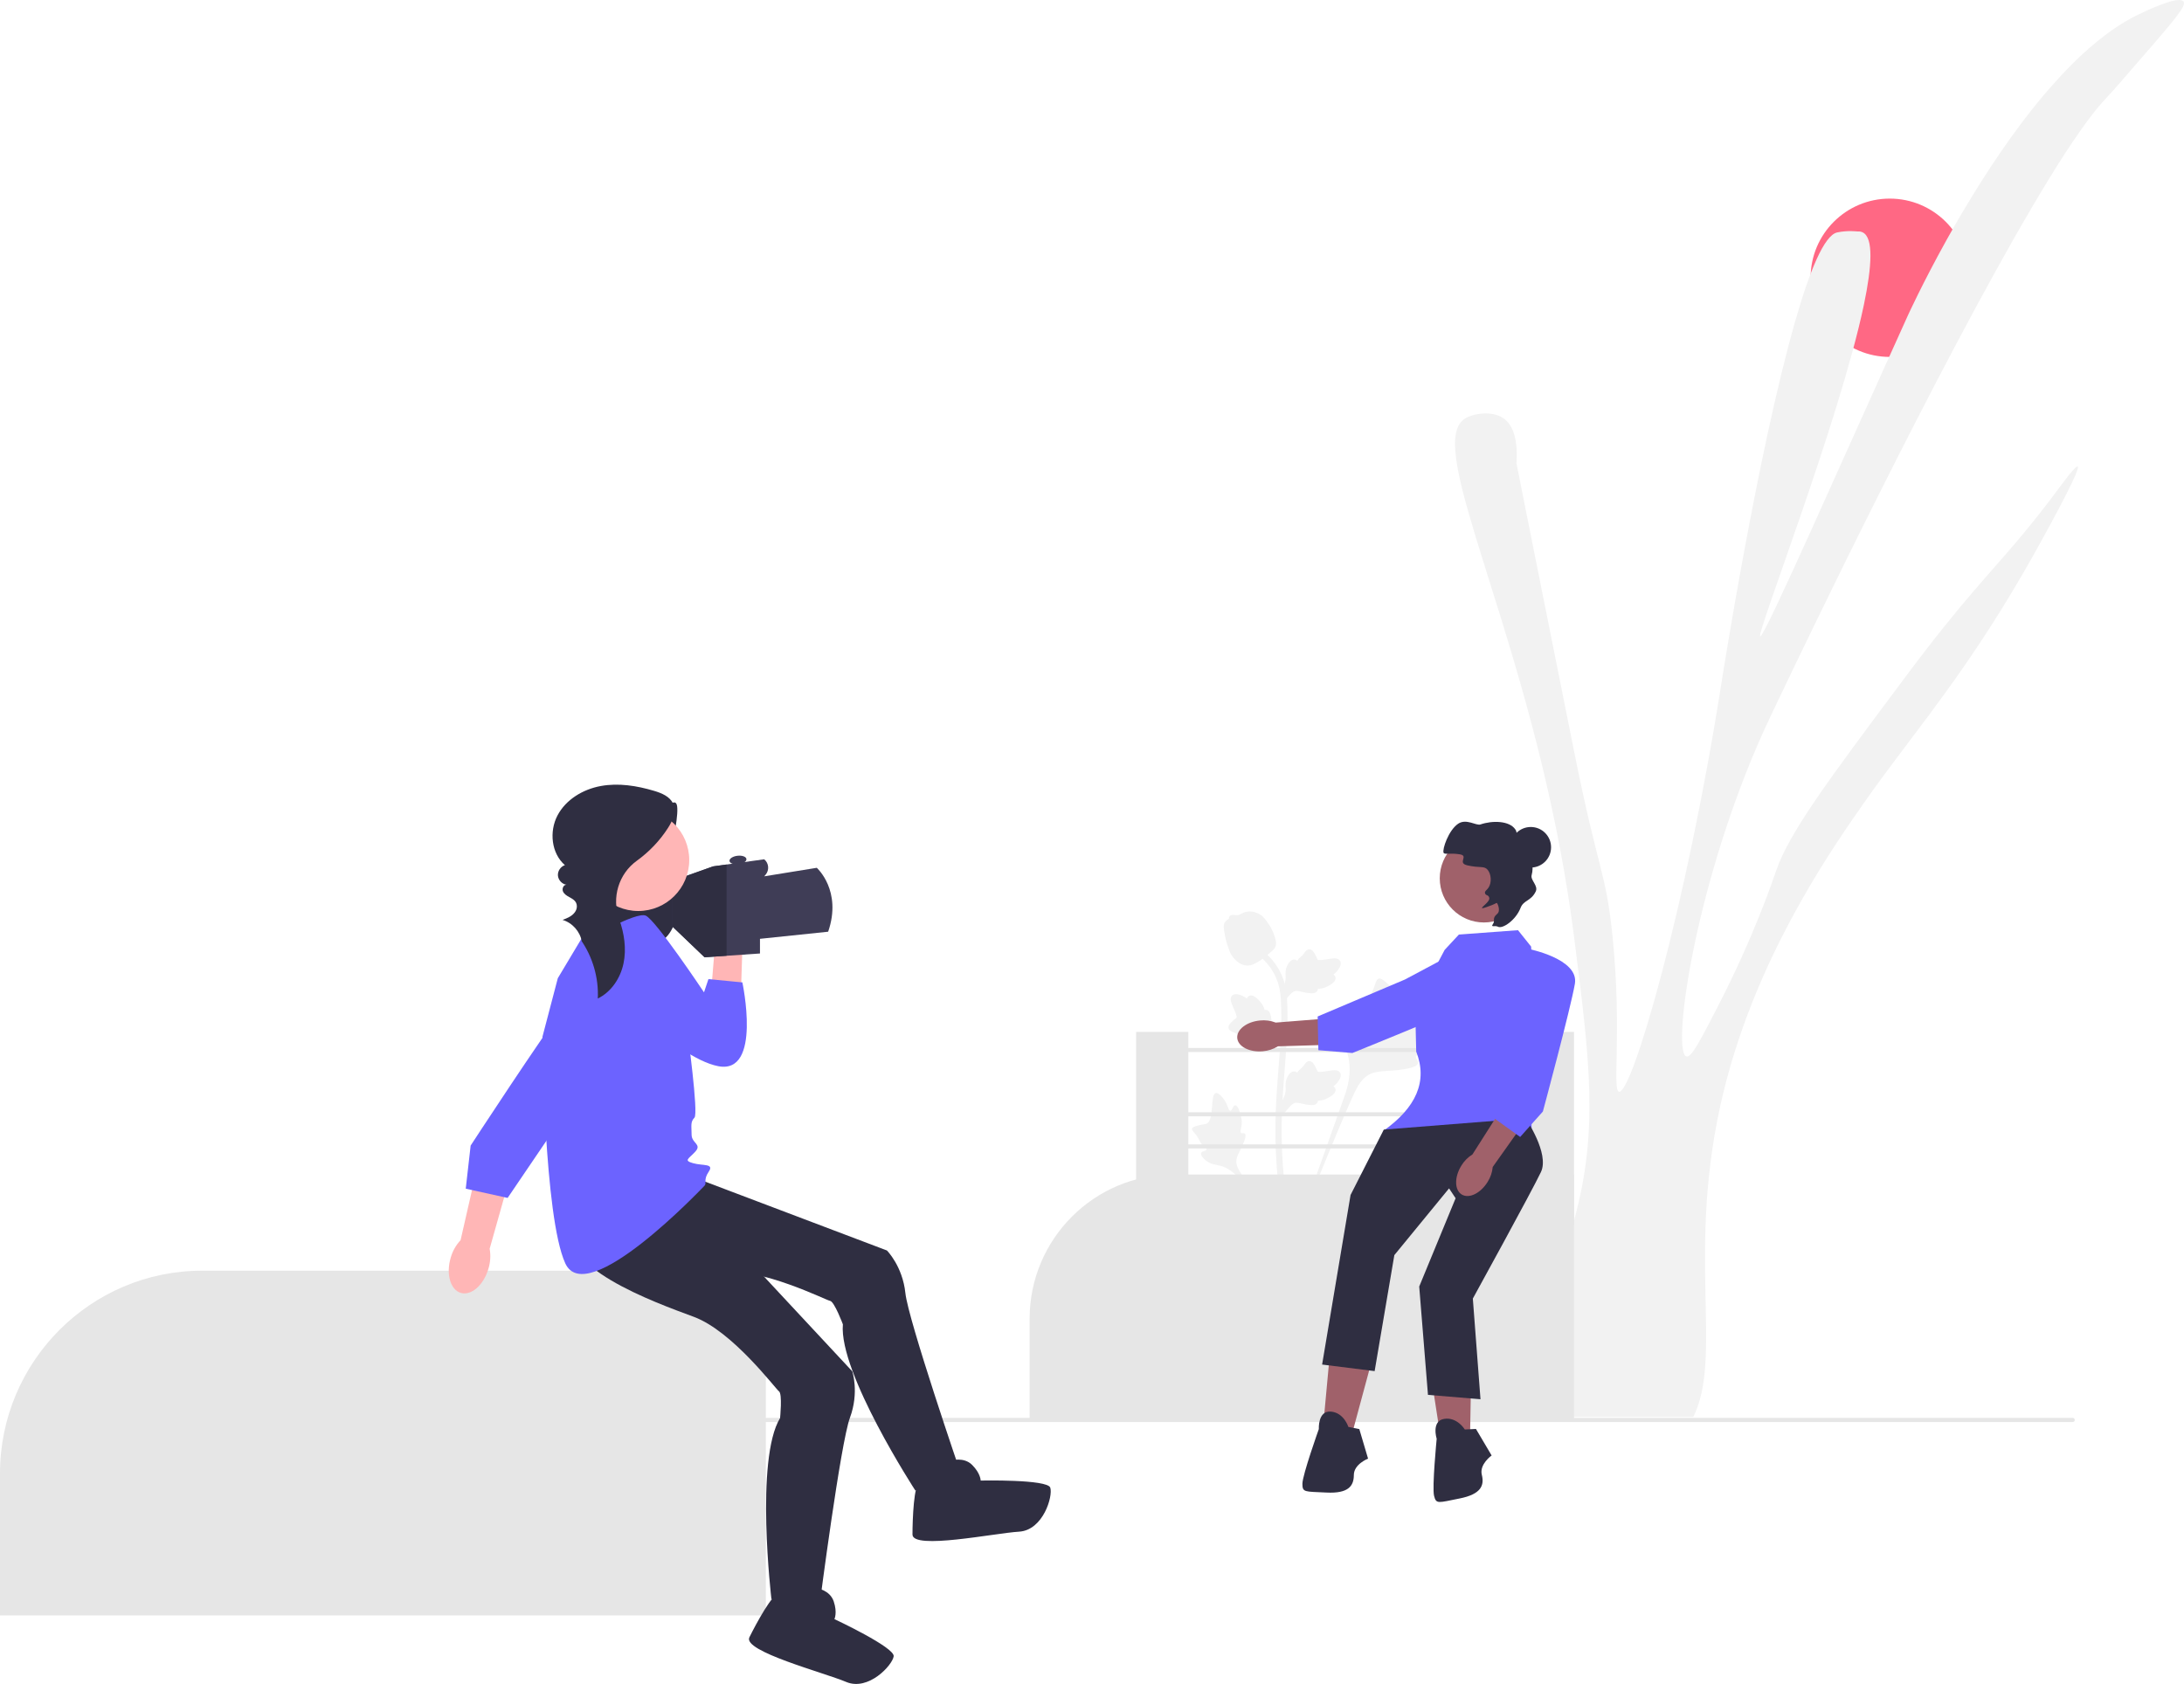 <svg xmlns="http://www.w3.org/2000/svg" width="880.95" height="679.367" viewBox="0 0 880.95 679.367" xmlns:xlink="http://www.w3.org/1999/xlink"><path d="M264.53,326.213c2.834,1.593,7.408-4.707,8.445-1.625,1.037,3.081-1.474,15.514-2.769,18.496-.644,1.482-1.554,2.838-2.186,4.325s-.97,3.197-.412,4.714c.972,2.639,4.179,3.712,5.769,6.032,1.852,2.701,1.104,6.34,.238,9.499-.746,2.723-1.541,5.47-2.978,7.9-1.436,2.43-3.602,4.546-6.308,5.35-3.446,1.024-7.128-.193-10.45-1.566-3.193-1.321-6.353-2.818-9.069-4.954s-4.982-4.972-5.932-8.295c-1.191-4.168-.196-8.729,1.866-12.542,2.062-3.813,5.112-6.989,8.242-9.988,5.271-5.051,10.881-9.749,16.779-14.051" fill="#2f2e41"/><circle cx="762.271" cy="112.06" r="31.937" fill="#ff6884"/><path d="M606.334,567.299c-.181,1.526-.233,2.949-.129,4.346h76.813c.699-1.397,1.294-2.846,1.811-4.346,9.391-26.984-6.054-71.897,13.531-138.491,14.54-49.415,41.679-88.067,54.33-106.074,15.549-22.146,33.167-42.585,53.58-75.235,4.424-7.063,8.977-14.721,13.686-23.077,1.578-2.794,19.766-35.211,18.11-36.22-.776-.466-5.588,6.08-7.218,8.279-14.385,19.455-22.741,27.967-34.72,41.964-7.27,8.486-15.859,18.964-27.915,35.134-30.917,41.421-46.362,62.118-51.743,77.615-1.423,4.139-9.003,26.544-23.284,54.33-7.296,14.178-10.944,21.266-12.936,20.697-5.64-1.63,1.966-60.333,25.872-119.01,4.088-9.986,7.141-16.377,12.936-28.459,9.417-19.714,61.859-129.281,100.408-194.865,4.838-8.253,9.469-15.782,13.738-22.379,.828-1.242,1.63-2.458,2.406-3.622,5.381-8.02,10.142-14.359,14.1-18.447,2.096-2.173,7.425-8.331,18.11-20.697,4.243-4.916,7.348-8.564,9.443-11.228,.31-.388,.595-.776,.828-1.112,2.536-3.311,3.26-4.916,2.665-5.769-.854-1.216-4.139-.517-7.736,.75-.388,.129-.802,.285-1.19,.44-3.907,1.449-7.865,3.338-9.184,3.984-12.108,5.821-23.931,16.247-34.875,28.64-4.062,4.579-7.969,9.417-11.746,14.385-12.16,16.04-22.767,33.504-30.787,47.863-9.831,17.696-15.73,30.71-15.73,30.71-27.45,60.617-57.901,129.953-59.505,129.358-1.759-.647,32.003-86.955,41.834-133.834,3.286-15.704,3.881-26.984-.44-29.157-.155-.078-.31-.155-.492-.207-.673-.233-1.294-.207-1.63-.181,0,0-4.01-.517-8.227,.388-5.252,1.138-11.228,15.756-17.049,36.272-15.135,52.882-29.519,144.83-29.519,144.83-14.385,91.974-36.22,166.407-41.395,165.579-2.872-.466,1.242-23.569-2.587-62.092-2.691-27.01-5.743-26.182-15.523-75.028-15.523-77.486-23.284-116.216-23.284-116.422,.078-1.63,.285-4.916-.207-8.331-.517-3.7-1.837-7.58-4.967-9.779-4.76-3.363-12.418-1.914-15.523,0-2.484,1.552-3.751,4.398-4.036,8.486-1.707,25.716,35.237,100.279,48.018,201.075,6.364,50.217,9.857,77.615,0,113.835-9.754,35.91-26.751,58.78-28.64,75.105Z" fill="#f2f2f2"/><g><path d="M585.929,412.878c-.844-1.424-4.497,.101-5.168-1.191-.669-1.287,2.724-3.249,4.663-7.73,.35-.808,2.553-5.9,.922-7.472-3.092-2.978-17.24,9.313-22.191,5.29-1.087-.883-1.846-2.645-5.134-5.506-1.308-1.138-2.099-1.652-2.865-1.461-1.086,.271-1.172,1.725-2.337,4.584-1.747,4.287-2.78,4.028-3.798,7.449-.756,2.539-.583,4.016-1.472,4.303-1.258,.407-2.416-2.286-4.011-2.045-1.627,.246-2.611,3.382-2.922,5.73-.583,4.406,1.035,7.313,1.932,10.371,.975,3.322,1.553,8.375-.698,15.528l-22.277,62.766c4.918-12.879,19.158-48.185,25.142-61.305,1.727-3.787,3.635-7.629,7.551-9.145,3.77-1.46,8.949-.588,15.55-2.179,.771-.186,2.911-.73,3.18-1.988,.223-1.04-1.036-1.621-.842-2.595,.259-1.307,2.734-1.323,5.775-2.831,2.144-1.063,3.48-2.328,4.629-3.415,.346-.328,5.495-5.262,4.371-7.157h-0Z" fill="#f2f2f2"/><path d="M498.284,445.921c-.942,.004-1.248,2.236-2.076,2.193-.825-.043-.808-2.275-2.448-4.519-.296-.405-2.159-2.955-3.401-2.608-2.354,.658-.404,11.148-3.806,12.418-.747,.279-1.831,.143-4.184,.931-.936,.314-1.417,.554-1.544,.985-.18,.611,.508,1.073,1.575,2.47,1.6,2.094,1.175,2.527,2.56,4.013,1.028,1.104,1.803,1.445,1.687,1.964-.163,.735-1.819,.526-2.161,1.379-.349,.87,.907,2.257,1.969,3.087,1.994,1.558,3.888,1.602,5.647,2.044,1.912,.48,4.559,1.654,7.42,4.823l24.378,29.044c-4.902-6.13-18.122-23.306-22.835-30.029-1.361-1.941-2.696-3.985-2.31-6.345,.371-2.272,2.293-4.562,3.417-8.261,.131-.432,.481-1.639-.058-2.134-.446-.409-1.095,.041-1.517-.335-.567-.504,.14-1.724,.277-3.651,.097-1.359-.138-2.38-.341-3.258-.061-.265-.997-4.215-2.251-4.21v0Z" fill="#f2f2f2"/><path d="M517.084,450.141l-.568-5.068,.259-.384c1.2-1.777,1.812-3.512,1.819-5.159,.001-.262-.011-.524-.023-.79-.049-1.057-.11-2.371,.575-3.903,.384-.854,1.463-2.831,3.086-2.587,.437,.061,.767,.262,1.018,.497,.037-.059,.075-.117,.115-.181,.505-.771,.905-1.101,1.291-1.419,.296-.245,.602-.497,1.082-1.094,.21-.262,.374-.492,.513-.685,.42-.585,.968-1.282,1.935-1.27,1.033,.049,1.574,.903,1.932,1.468,.64,1.008,.93,1.735,1.122,2.217,.07,.176,.149,.374,.19,.436,.333,.489,3.038,.032,4.057-.135,2.289-.382,4.27-.712,5.087,.732,.585,1.033,.151,2.398-1.33,4.168-.461,.551-.952,.969-1.388,1.297,.361,.215,.684,.546,.815,1.065h0c.308,1.228-.748,2.459-3.137,3.663-.593,.301-1.392,.702-2.512,.896-.527,.091-1.002,.113-1.408,.125-.009,.235-.064,.489-.207,.751-.42,.771-1.293,1.138-2.61,1.05-1.449-.076-2.642-.352-3.694-.595-.919-.21-1.711-.389-2.332-.347-1.153,.093-2.041,1.016-3.083,2.212l-2.603,3.042h-0Z" fill="#f2f2f2"/><path d="M519.718,419.965l-4.758,1.835-.437-.153c-2.023-.71-3.857-.862-5.452-.451-.254,.065-.504,.143-.759,.223-1.01,.315-2.266,.708-3.922,.434-.924-.155-3.11-.697-3.285-2.329-.052-.438,.059-.809,.222-1.111-.066-.021-.133-.042-.204-.065-.874-.293-1.295-.597-1.7-.889-.312-.224-.633-.456-1.332-.769-.307-.137-.571-.237-.793-.322-.672-.258-1.486-.611-1.719-1.549-.215-1.011,.474-1.751,.93-2.241,.813-.875,1.442-1.34,1.86-1.648,.153-.112,.324-.239,.373-.294,.389-.446-.74-2.947-1.159-3.891-.95-2.118-1.772-3.95-.582-5.106,.851-.828,2.282-.754,4.369,.229,.65,.307,1.179,.675,1.607,1.013,.117-.404,.354-.8,.823-1.058h0c1.11-.61,2.569,.099,4.339,2.105,.442,.498,1.033,1.169,1.504,2.203,.221,.487,.363,.941,.478,1.331,.229-.051,.49-.063,.779,.009,.852,.21,1.429,.962,1.678,2.258,.294,1.421,.329,2.645,.362,3.724,.03,.942,.058,1.753,.255,2.344,.382,1.091,1.5,1.717,2.922,2.421l3.603,1.746-0,0Z" fill="#f2f2f2"/><path d="M517.084,405.034l-.568-5.068,.259-.384c1.2-1.777,1.812-3.512,1.819-5.159,.001-.262-.011-.524-.023-.79-.049-1.057-.11-2.371,.575-3.903,.384-.854,1.463-2.831,3.086-2.587,.437,.061,.767,.262,1.018,.497,.037-.059,.075-.117,.115-.181,.505-.771,.905-1.101,1.291-1.419,.296-.245,.602-.497,1.082-1.094,.21-.262,.374-.492,.513-.685,.42-.585,.968-1.282,1.935-1.27,1.033,.049,1.574,.903,1.932,1.468,.64,1.008,.93,1.735,1.122,2.217,.07,.176,.149,.374,.19,.436,.333,.489,3.038,.032,4.057-.135,2.289-.382,4.27-.712,5.087,.732,.585,1.033,.151,2.398-1.33,4.168-.461,.551-.952,.969-1.388,1.297,.361,.215,.684,.546,.815,1.065h0c.308,1.228-.748,2.459-3.137,3.663-.593,.301-1.392,.702-2.512,.896-.527,.091-1.002,.113-1.408,.125-.009,.235-.064,.489-.207,.751-.42,.771-1.293,1.138-2.61,1.05-1.449-.076-2.642-.352-3.694-.595-.919-.21-1.711-.389-2.332-.347-1.153,.093-2.041,1.016-3.083,2.212l-2.603,3.042h-0Z" fill="#f2f2f2"/><path d="M522.269,503.412l-1.062-.666-.257-1.226,.257,1.226-1.238,.142c-.02-.115-.087-.379-.188-.793-.554-2.266-2.244-9.162-3.654-20.023-.984-7.581-1.541-15.376-1.656-23.17-.115-7.807,.255-13.717,.551-18.467,.224-3.583,.496-6.994,.762-10.317,.71-8.878,1.379-17.265,.881-26.55-.11-2.073-.341-6.387-2.862-10.978-1.462-2.663-3.476-5.027-5.987-7.023l1.561-1.963c2.771,2.207,5,4.826,6.623,7.782,2.795,5.09,3.047,9.791,3.168,12.05,.507,9.449-.17,17.916-.887,26.88-.264,3.311-.536,6.708-.759,10.276-.294,4.706-.66,10.565-.546,18.271,.113,7.701,.663,15.4,1.634,22.886,1.392,10.724,3.058,17.517,3.605,19.749,.291,1.192,.352,1.441,.054,1.914v-0Z" fill="#f2f2f2"/><path d="M503.22,389.548c-.103,0-.207-.002-.312-.01-2.134-.115-4.11-1.392-5.875-3.796-.827-1.131-1.251-2.42-2.095-4.992-.131-.396-.767-2.408-1.154-5.176-.253-1.808-.221-2.565,.137-3.233,.398-.744,1.041-1.263,1.766-1.613-.032-.24-.006-.487,.098-.739,.427-1.045,1.563-.908,2.177-.842,.311,.039,.699,.091,1.117,.069,.658-.032,1.012-.228,1.548-.521,.513-.281,1.15-.631,2.096-.825,1.865-.389,3.427,.14,3.942,.313,2.71,.903,4.046,3.01,5.593,5.45,.308,.489,1.367,2.271,2.065,4.713,.504,1.762,.433,2.545,.281,3.128-.308,1.197-1.036,1.882-2.885,3.394-1.931,1.583-2.9,2.376-3.732,2.858-1.937,1.118-3.153,1.821-4.768,1.821v0Z" fill="#f2f2f2"/></g><path d="M836.894,572.867h0c0,.464-.376,.84-.84,.84H62.854v-1.68H836.054c.464,0,.84,.376,.84,.84Z" fill="#e6e6e6"/><path d="M634.905,572.706h-219.588v-40.699c0-32.066,25.992-58.155,57.942-58.155h161.646v98.855Z" fill="#e6e6e6"/><path d="M308.905,651.706H0v-57.254c0-45.11,36.565-81.81,81.51-81.81h227.396v139.064Z" fill="#e6e6e6"/><rect x="458.263" y="416.32" width="21.067" height="77.787" fill="#e6e6e6"/><rect x="613.838" y="416.32" width="21.067" height="77.787" fill="#e6e6e6"/><rect x="476.089" y="422.803" width="144.231" height="1.621" fill="#e6e6e6"/><rect x="476.089" y="448.732" width="144.231" height="1.621" fill="#e6e6e6"/><rect x="476.089" y="461.696" width="144.231" height="1.621" fill="#e6e6e6"/><g><path id="uuid-920d5bf3-a755-4e64-ac55-268d29c6b1bb-93" d="M509.389,424.113c-5.386,.497-10.008-1.879-10.324-5.307s3.794-6.608,9.182-7.105c2.15-.228,4.322,.062,6.337,.846l22.847-1.818,.625,10.74-22.59,.652c-1.838,1.14-3.921,1.823-6.077,1.992Z" fill="#a0616a"/><path d="M594.287,380.463s9.312,18.96,.141,23.659c-9.171,4.699-48.92,20.695-48.92,20.695l-13.716-1.134-.295-13.595,35.191-14.91,27.599-14.716Z" fill="#6c63ff"/></g><polygon points="553.155 549.625 545.651 577.433 533.733 575.226 536.381 546.535 553.155 549.625" fill="#a0616a"/><path d="M543.885,575.668l4.414,.883,3.531,11.918s-5.738,2.207-5.738,6.621-2.207,7.504-11.035,7.062-9.711,0-9.711-3.531,6.621-22.07,6.621-22.07c0,0-.441-7.504,4.855-7.062,5.297,.441,7.062,6.18,7.062,6.18Z" fill="#2f2e41"/><polygon points="593.506 549.192 592.994 577.991 580.897 578.75 576.485 550.276 593.506 549.192" fill="#a0616a"/><path d="M590.852,576.708l4.496-.218,6.325,10.701s-5.029,3.537-3.955,7.818c1.074,4.281-.315,7.815-8.985,9.535-8.67,1.72-9.419,2.363-10.278-1.062-.859-3.425,1.052-23.018,1.052-23.018,0,0-2.254-7.171,2.991-8.032,5.245-.861,8.354,4.276,8.354,4.276Z" fill="#2f2e41"/><path d="M588.467,377.036l23.836-1.766,5.297,6.621s2.648,44.582,.883,48.996-.441,29.574-.441,29.574l-60.088-4.193c13.277-9.41,18.018-20.034,13.3-32.002l-.441-18.539,11.918-22.512,5.738-6.18Z" fill="#6c63ff"/><path d="M615.393,451.192s9.711,14.125,6.18,21.629c-3.531,7.504-27.484,51.074-27.484,51.074l3.09,40.609-21.187-1.766-3.531-43.699,14.683-35.625-2.648-3.973-22.07,26.926-7.945,46.789-21.187-2.648,11.477-68.418,13.413-26.37,57.212-4.528Z" fill="#2f2e41"/><circle cx="617.467" cy="341.821" r="8.183" fill="#2f2e41"/><circle cx="598.569" cy="354.337" r="17.822" fill="#a0616a"/><path d="M604.219,373.875c1.894,1.003,7.224-2.68,9.131-7.617,1.227-3.176,4.209-2.647,6.113-6.607,1.109-2.308-2.203-4.565-1.656-6.56,.99-3.615-.251-6.849-.409-7.246-1.365-3.42-3.376-3.341-4.998-7.322-.977-2.397-.35-2.678-1.171-3.904-2.369-3.539-9.243-3.673-14.091-2-1.678,.579-5.719-2.524-8.999-.276-3.865,2.649-6.436,10.283-5.845,11.682,.359,.85,2.36-.016,6.522,.638,3.853,.606-1.232,3.484,3.104,4.465,5.127,1.16,6.672,.101,8.093,1.724,1.502,1.715,1.78,5.185,.409,7.246-.68,1.022-1.557,1.383-1.447,2.095,.201,1.299,1.354,.593,1.733,1.971,.44,1.603-3.212,3.704-2.895,4.189,.064,.098,.337,.203,3.904-1.171,1.424-.549,1.973-1.023,2.133-.847,.259,.284,1.539,3.13,.084,4.34-2.264,1.884-.695,2.632-1.727,4.107-1.065,1.522,.81,.455,2.014,1.093Z" fill="#2f2e41"/><g><path id="uuid-dbbe1f8e-3621-4120-bae1-a443d68b1452-94" d="M600.047,476.846c-2.844,4.601-7.523,6.862-10.451,5.052-2.928-1.811-2.995-7.007-.149-11.609,1.112-1.854,2.651-3.415,4.489-4.552l12.297-19.341,8.953,5.964-13.073,18.434c-.196,2.153-.904,4.229-2.066,6.052Z" fill="#a0616a"/><path d="M616.276,382.774s20.746,3.973,18.98,14.125c-1.766,10.152-12.91,51.524-12.91,51.524l-9.16,10.272-11.035-7.945,9.269-37.078,4.855-30.898Z" fill="#6c63ff"/></g><g><path id="uuid-6fbcc9d8-fbbd-4fc4-9e55-a5ae2bc99aef-95" d="M301.952,367.112c.57-5.979-2.053-11.12-5.859-11.482-3.805-.362-7.351,4.191-7.92,10.173-.26,2.386,.055,4.8,.919,7.04l-2.095,25.365,11.924,.729,.799-25.083c1.272-2.037,2.037-4.348,2.232-6.742Z" fill="#ffb6b6"/><path d="M236.988,379.144s19.481-11.459,23.491-9.74,23.491,30.94,23.491,30.94l1.791-5.333,13.679,1.322s8.021,37.242-9.74,33.805c-17.762-3.438-46.983-35.524-46.983-35.524l-5.73-15.47Z" fill="#6c63ff"/></g><g><path d="M334.05,375.889l-27.502,2.865v5.919l-13.465,.922-8.881,.607-13.178-12.605v-18.157l16.616-5.907,5.443-.756,15.183-2.108h0c1.891,1.576,2.127,4.394,.525,6.262l-.525,.613,21.2-3.438s10.313,9.167,4.584,25.783Z" fill="#3f3d56"/><polygon points="293.084 348.777 293.084 385.595 284.203 386.202 271.025 373.597 271.025 355.44 287.64 349.533 293.084 348.777" fill="#2f2e41"/><ellipse cx="297.667" cy="346.955" rx="3.438" ry="1.719" transform="translate(-37.65 36.237) rotate(-6.553)" fill="#3f3d56"/></g><path d="M282.121,475.839l75.631,28.648s6.303,6.303,7.448,17.189c1.146,10.886,22.345,72.766,22.345,72.766l-18.335,6.876s-30.94-47.556-29.221-67.036c0,0-3.438-9.185-5.157-9.463s-27.502-13.456-44.118-11.737c-16.616,1.719-60.161,6.876-61.307-13.178-1.146-20.054,8.903-20.054,8.903-20.054l43.809-4.011Z" fill="#2f2e41"/><path d="M383.535,589.285s5.157-1.719,8.594,1.719c3.438,3.438,3.438,6.303,3.438,6.303,0,0,26.929-.573,28.075,2.865,1.146,3.438-2.865,17.189-12.605,17.762-9.74,.573-42.972,7.448-42.972,1.146s.573-20.627,2.865-20.627c2.292,0,12.605-9.167,12.605-9.167Z" fill="#2f2e41"/><path d="M288.654,494.062l55.123,59.179s2.86,8.442-.934,18.71c-3.794,10.268-12.19,75.137-12.19,75.137l-19.484-1.955s-6.68-56.34,3.488-73.045c0,0,.986-9.758-.433-10.768-1.418-1.01-18.699-24.244-34.358-30.061-15.659-5.817-56.984-20.478-49.131-38.966,7.854-18.487,16.864-14.037,16.864-14.037l41.055,15.805Z" fill="#2f2e41"/><path d="M329.34,640.689s5.385,.743,6.944,5.347c1.56,4.605,.291,7.173,.291,7.173,0,0,24.398,11.412,23.903,15.002s-10.181,14.143-19.168,10.343-41.827-12.352-39.036-18.003c2.791-5.651,9.648-18.24,11.703-17.225,2.055,1.015,15.361-2.637,15.361-2.637Z" fill="#2f2e41"/><path d="M238.289,372.42l18.335,12.032,20.627,31.513s4.584,33.232,2.865,34.951c-1.719,1.719-1.146,3.438-1.146,6.876,0,3.438,4.209,3.803,1.532,6.772-2.678,2.969-4.924,3.587-.936,4.71,3.988,1.123,8.621,.027,6.305,3.44-2.317,3.413-.598,4.559-1.744,5.705-1.146,1.146-47.532,50.135-56.126,31.228-8.594-18.908-9.191-91.388-9.191-91.388l6.191-23.611,13.289-22.225Z" fill="#6c63ff"/><g><path id="uuid-2796ff60-8f2d-42dd-8ba7-9e9da37b18d6-96" d="M181.798,507.406c-1.951,6.597-.128,12.951,4.07,14.192,4.199,1.241,9.183-3.101,11.133-9.701,.815-2.626,.99-5.408,.51-8.115l7.913-28.057-13.245-3.433-6.395,28.024c-1.876,2.011-3.243,4.442-3.986,7.09Z" fill="#ffb6b6"/><path d="M257.235,412.265s-21.355-16.303-29.484-6.021c-8.129,10.281-37.908,55.923-37.908,55.923l-1.974,17.394,16.889,3.727,27.297-40.223,25.18-30.799Z" fill="#6c63ff"/></g><circle cx="257.45" cy="346.966" r="20.564" fill="#ffb6b6"/><path d="M234.268,379.173c4.8,6.847,7.254,15.306,6.865,23.659,5.442-2.636,9.115-8.206,10.365-14.122,1.25-5.916,.296-12.128-1.712-17.832l-.061-.171c-3.05-8.561-.216-18.129,7.151-23.451,4.969-3.59,9.279-8.093,12.587-13.255,1.867-2.914,3.455-6.57,2.06-9.738-1.285-2.919-4.606-4.283-7.662-5.196-6.978-2.084-14.392-3.27-21.554-1.951-7.162,1.319-14.057,5.438-17.442,11.886-3.385,6.448-2.498,15.248,2.996,20.029-1.733,.56-2.959,2.397-2.812,4.212,.147,1.815,1.653,3.43,3.454,3.704-1.175-.042-1.868,1.506-1.449,2.604s1.499,1.78,2.53,2.346c1.468,.805,3.095,1.647,3.102,3.756,.003,.845-.299,1.666-.792,2.353-1.194,1.665-3.121,2.415-4.976,3.119,3.924,1.156,7.053,4.663,7.756,8.693" fill="#2f2e41"/></svg>